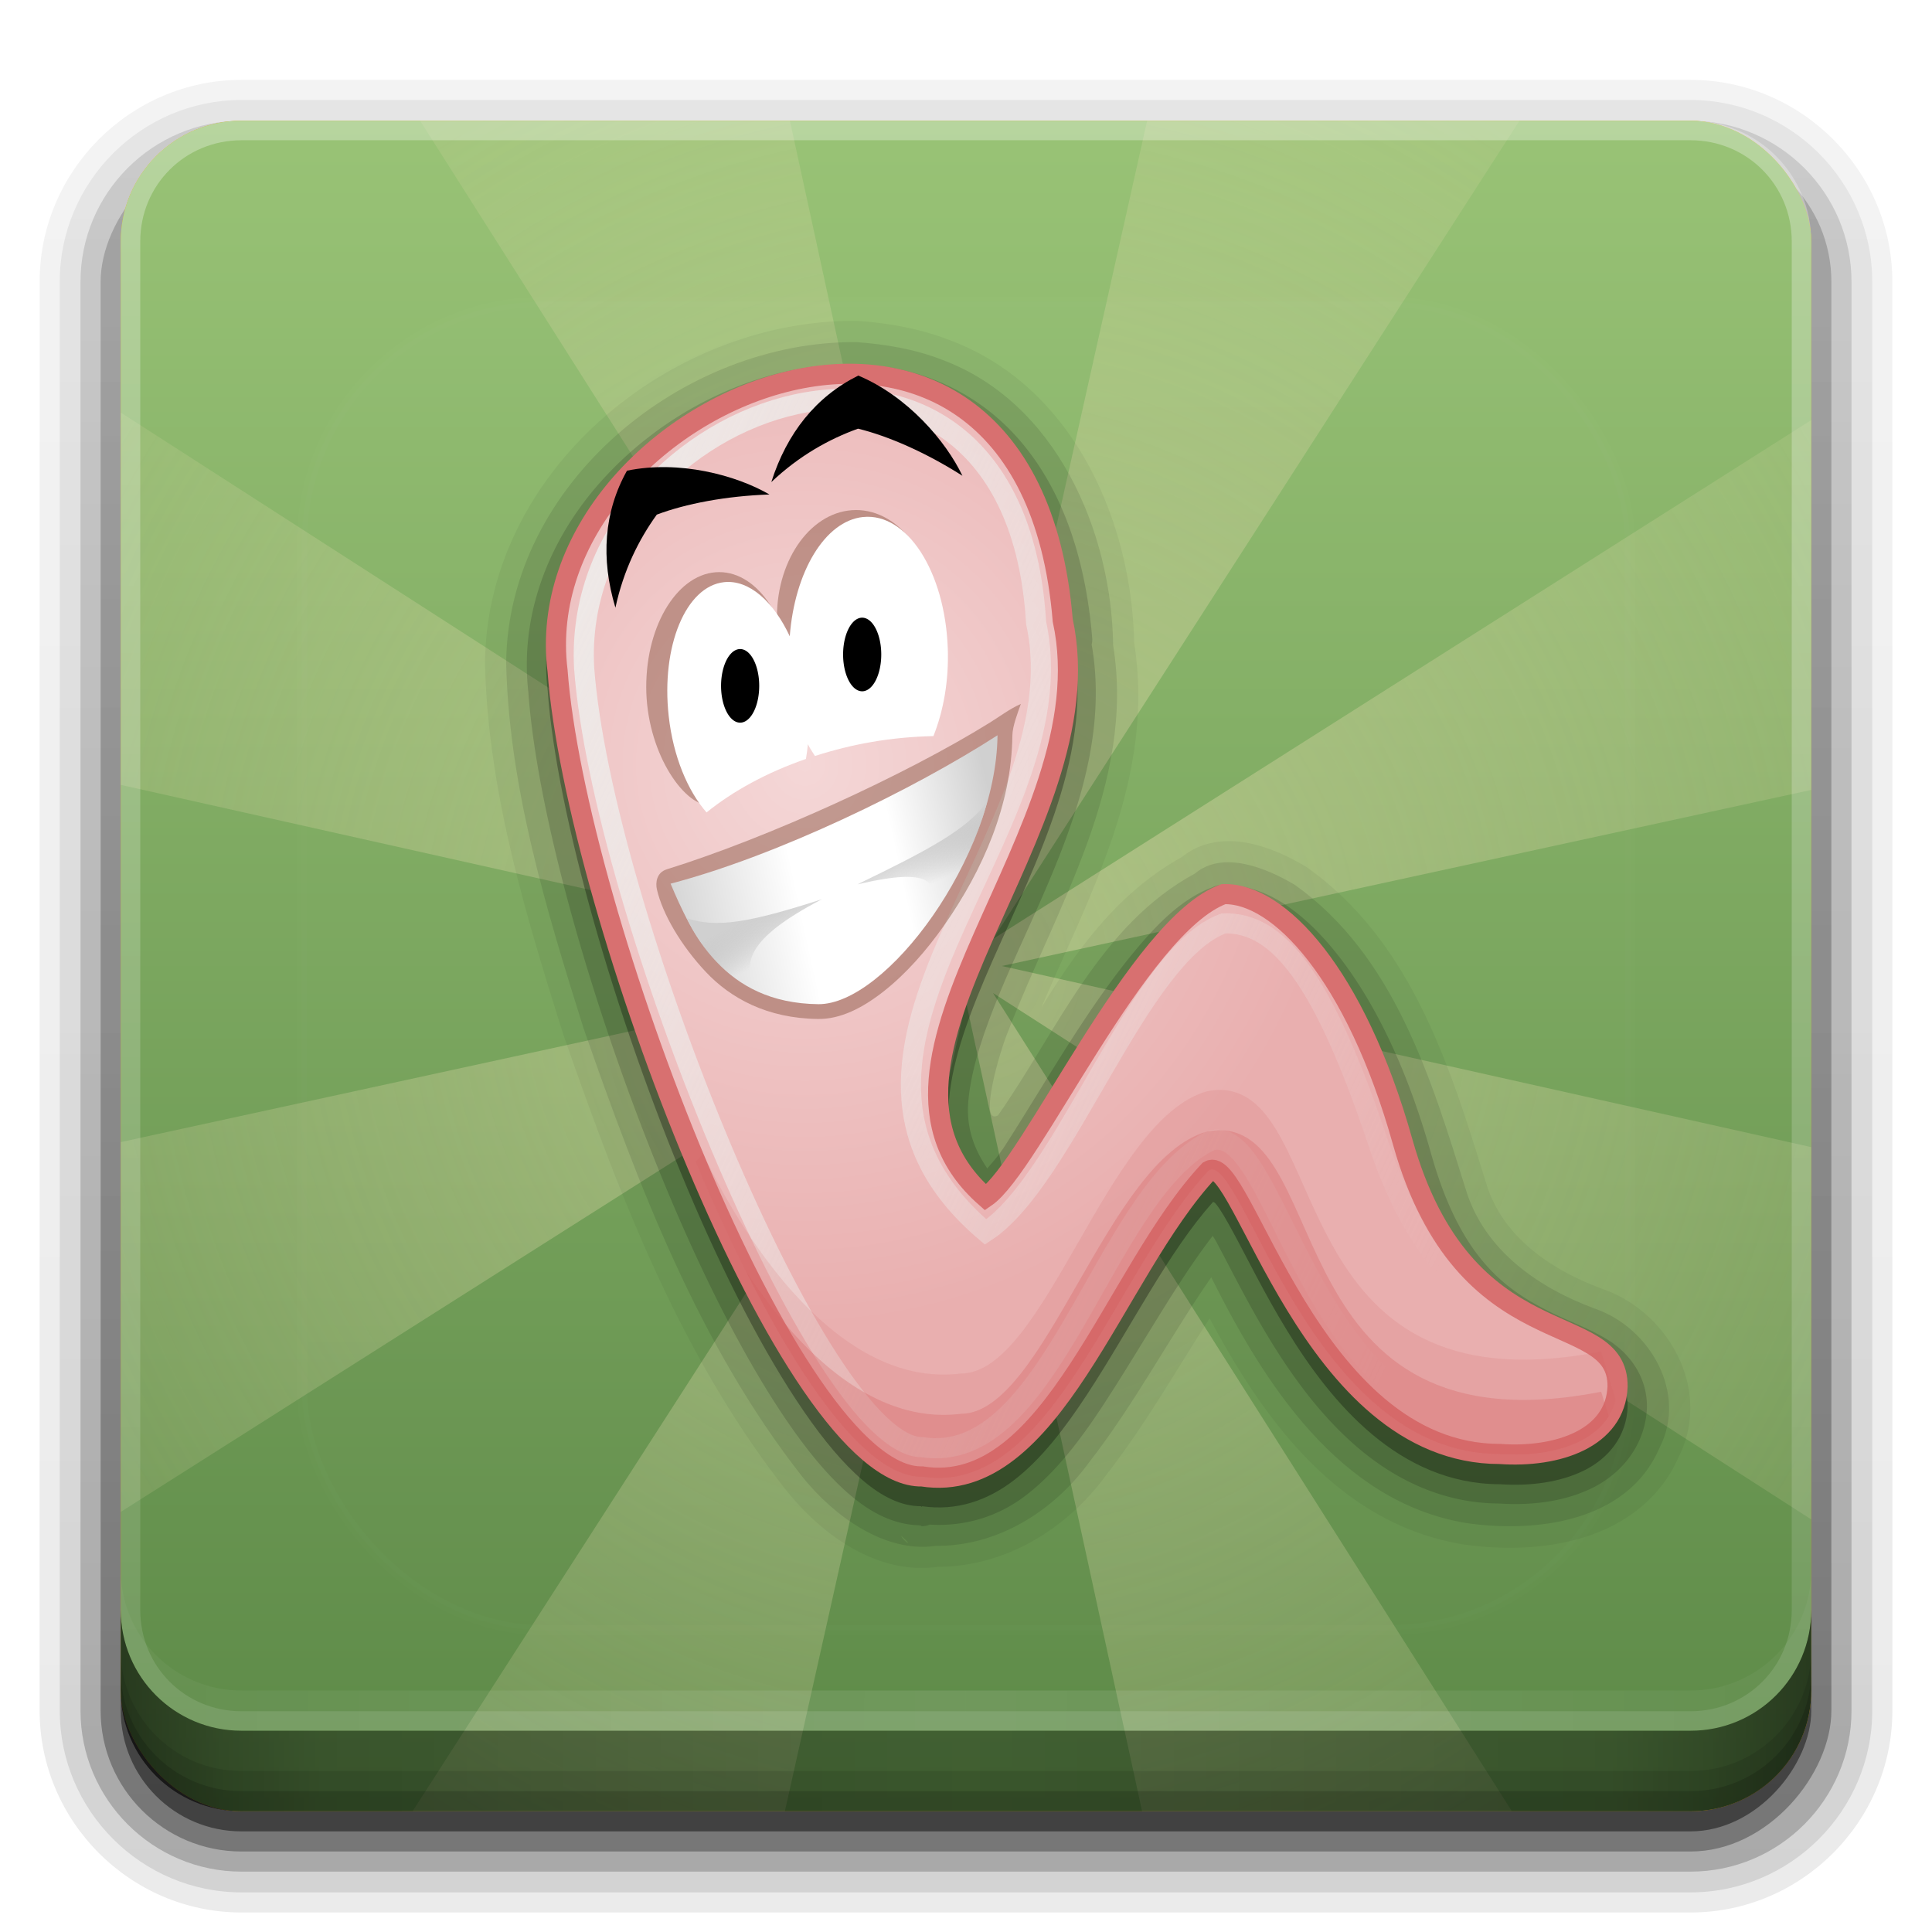 <?xml version="1.0" encoding="UTF-8" standalone="no"?>
<!-- Created with Inkscape (http://www.inkscape.org/) -->

<svg
   xmlns:dc="http://purl.org/dc/elements/1.1/"
   xmlns:cc="http://creativecommons.org/ns#"
   xmlns:rdf="http://www.w3.org/1999/02/22-rdf-syntax-ns#"
   xmlns:svg="http://www.w3.org/2000/svg"
   xmlns="http://www.w3.org/2000/svg"
   xmlns:xlink="http://www.w3.org/1999/xlink"
   xmlns:sodipodi="http://sodipodi.sourceforge.net/DTD/sodipodi-0.dtd"
   xmlns:inkscape="http://www.inkscape.org/namespaces/inkscape"
   width="96"
   height="96"
   id="svg2408"
   sodipodi:version="0.32"
   inkscape:version="0.92.2 5c3e80d, 2017-08-06"
   version="1.0"
   sodipodi:docname="gnome-gnibbles.svg"
   inkscape:output_extension="org.inkscape.output.svg.inkscape">
  <defs
     id="defs2410">
    <linearGradient
       inkscape:collect="always"
       id="linearGradient3982">
      <stop
         style="stop-color:#e9ddaf;stop-opacity:1;"
         offset="0"
         id="stop3984" />
      <stop
         style="stop-color:#e9ddaf;stop-opacity:0;"
         offset="1"
         id="stop3986" />
    </linearGradient>
    <linearGradient
       id="linearGradient3927">
      <stop
         style="stop-color:#5c8947;stop-opacity:1;"
         offset="0"
         id="stop3929" />
      <stop
         style="stop-color:#99c376;stop-opacity:1;"
         offset="1"
         id="stop3931" />
    </linearGradient>
    <linearGradient
       id="linearGradient3917">
      <stop
         style="stop-color:#f4d7d7;stop-opacity:1;"
         offset="0"
         id="stop3919" />
      <stop
         style="stop-color:#e9afaf;stop-opacity:1;"
         offset="1"
         id="stop3921" />
    </linearGradient>
    <linearGradient
       id="linearGradient3911">
      <stop
         style="stop-color:#ecd2d8;stop-opacity:1;"
         offset="0"
         id="stop3913" />
      <stop
         style="stop-color:#e0b3be;stop-opacity:1;"
         offset="1"
         id="stop3915" />
    </linearGradient>
    <linearGradient
       id="linearGradient4208">
      <stop
         style="stop-color:#f3840c;stop-opacity:1"
         offset="0"
         id="stop4210" />
      <stop
         style="stop-color:#f2b80c;stop-opacity:1"
         offset="1"
         id="stop4212" />
    </linearGradient>
    <linearGradient
       id="linearGradient4084">
      <stop
         id="stop4086"
         offset="0"
         style="stop-color:#537d6b;stop-opacity:1;" />
      <stop
         id="stop4088"
         offset="1"
         style="stop-color:#92bbaa;stop-opacity:1;" />
    </linearGradient>
    <linearGradient
       id="ButtonShadow"
       gradientTransform="scale(1.006,0.994)"
       x1="45.448"
       y1="92.54"
       x2="45.448"
       y2="7.017"
       gradientUnits="userSpaceOnUse">
      <stop
         style="stop-color:#000000;stop-opacity:1;"
         offset="0"
         id="stop3750" />
      <stop
         style="stop-color:#000000;stop-opacity:0.588;"
         offset="1"
         id="stop3752" />
    </linearGradient>
    <linearGradient
       inkscape:collect="always"
       id="linearGradient3737">
      <stop
         style="stop-color:#ffffff;stop-opacity:1;"
         offset="0"
         id="stop3739" />
      <stop
         style="stop-color:#ffffff;stop-opacity:0;"
         offset="1"
         id="stop3741" />
    </linearGradient>
    <linearGradient
       id="linearGradient3700">
      <stop
         style="stop-color:#2276c5;stop-opacity:1;"
         offset="0"
         id="stop3702" />
      <stop
         style="stop-color:#68baf4;stop-opacity:1;"
         offset="1"
         id="stop3704" />
    </linearGradient>
    <inkscape:perspective
       sodipodi:type="inkscape:persp3d"
       inkscape:vp_x="0 : 526.18109 : 1"
       inkscape:vp_y="0 : 1000 : 0"
       inkscape:vp_z="744.09448 : 526.18109 : 1"
       inkscape:persp3d-origin="372.04724 : 350.78739 : 1"
       id="perspective2416" />
    <linearGradient
       inkscape:collect="always"
       xlink:href="#linearGradient3700"
       id="linearGradient3706"
       x1="48"
       y1="90"
       x2="48"
       y2="5.988"
       gradientUnits="userSpaceOnUse" />
    <linearGradient
       inkscape:collect="always"
       xlink:href="#linearGradient3737"
       id="linearGradient3743"
       x1="36.357"
       y1="6"
       x2="36.357"
       y2="63.893"
       gradientUnits="userSpaceOnUse" />
    <filter
       inkscape:collect="always"
       id="filter3174">
      <feGaussianBlur
         inkscape:collect="always"
         stdDeviation="1.71"
         id="feGaussianBlur3176" />
    </filter>
    <filter
       inkscape:collect="always"
       id="filter3794"
       x="-0.192"
       width="1.384"
       y="-0.192"
       height="1.384">
      <feGaussianBlur
         inkscape:collect="always"
         stdDeviation="5.28"
         id="feGaussianBlur3796" />
    </filter>
    <linearGradient
       inkscape:collect="always"
       xlink:href="#linearGradient3737"
       id="linearGradient3613"
       x1="48"
       y1="20.221"
       x2="48"
       y2="138.661"
       gradientUnits="userSpaceOnUse" />
    <clipPath
       clipPathUnits="userSpaceOnUse"
       id="clipPath3613">
      <rect
         ry="6"
         rx="6"
         y="6"
         x="6"
         height="84"
         width="84"
         id="rect3615"
         style="fill:#ffffff;fill-opacity:1;fill-rule:nonzero;stroke:none" />
    </clipPath>
    <linearGradient
       inkscape:collect="always"
       xlink:href="#linearGradient4084"
       id="linearGradient3617"
       gradientUnits="userSpaceOnUse"
       x1="48"
       y1="90"
       x2="48"
       y2="5.988" />
    <inkscape:perspective
       id="perspective2905"
       inkscape:persp3d-origin="0.5 : 0.33333333 : 1"
       inkscape:vp_z="1 : 0.5 : 1"
       inkscape:vp_y="0 : 1000 : 0"
       inkscape:vp_x="0 : 0.5 : 1"
       sodipodi:type="inkscape:persp3d" />
    <linearGradient
       id="linearGradient556">
      <stop
         style="stop-color: rgb(255, 255, 255); stop-opacity: 1;"
         offset="0"
         id="stop557" />
      <stop
         style="stop-color: rgb(143, 143, 143); stop-opacity: 1;"
         offset="1"
         id="stop558" />
    </linearGradient>
    <linearGradient
       id="linearGradient561">
      <stop
         style="stop-color: rgb(114, 166, 219); stop-opacity: 1;"
         offset="0"
         id="stop562" />
      <stop
         style="stop-color: rgb(73, 116, 170); stop-opacity: 1;"
         offset="1"
         id="stop563" />
    </linearGradient>
    <linearGradient
       id="linearGradient2918">
      <stop
         style="stop-color: rgb(114, 166, 219); stop-opacity: 1;"
         offset="0"
         id="stop2920" />
      <stop
         style="stop-color: rgb(73, 116, 170); stop-opacity: 1;"
         offset="1"
         id="stop2922" />
    </linearGradient>
    <linearGradient
       id="linearGradient635">
      <stop
         style="stop-color: rgb(255, 255, 255); stop-opacity: 1;"
         offset="0"
         id="stop636" />
      <stop
         style="stop-color: rgb(255, 255, 255); stop-opacity: 0.176;"
         offset="1"
         id="stop637" />
    </linearGradient>
    <linearGradient
       id="linearGradient564">
      <stop
         style="stop-color: rgb(50, 120, 198); stop-opacity: 1;"
         offset="0"
         id="stop565" />
      <stop
         style="stop-color: rgb(38, 73, 128); stop-opacity: 1;"
         offset="1"
         id="stop566" />
    </linearGradient>
    <linearGradient
       id="linearGradient604">
      <stop
         style="stop-color: rgb(0, 0, 0); stop-opacity: 0.239;"
         offset="0"
         id="stop605" />
      <stop
         style="stop-color: rgb(0, 0, 0); stop-opacity: 0;"
         offset="1"
         id="stop606" />
    </linearGradient>
    <linearGradient
       id="linearGradient2937">
      <stop
         style="stop-color: rgb(114, 166, 219); stop-opacity: 1;"
         offset="0"
         id="stop2939" />
      <stop
         style="stop-color: rgb(73, 116, 170); stop-opacity: 1;"
         offset="1"
         id="stop2941" />
    </linearGradient>
    <linearGradient
       id="linearGradient2944">
      <stop
         style="stop-color: rgb(255, 255, 255); stop-opacity: 1;"
         offset="0"
         id="stop2946" />
      <stop
         style="stop-color: rgb(255, 255, 255); stop-opacity: 0.176;"
         offset="1"
         id="stop2948" />
    </linearGradient>
    <linearGradient
       id="linearGradient2951">
      <stop
         style="stop-color: rgb(255, 255, 255); stop-opacity: 1;"
         offset="0"
         id="stop2953" />
      <stop
         style="stop-color: rgb(143, 143, 143); stop-opacity: 1;"
         offset="1"
         id="stop2955" />
    </linearGradient>
    <linearGradient
       id="linearGradient2958">
      <stop
         style="stop-color: rgb(114, 166, 219); stop-opacity: 1;"
         offset="0"
         id="stop2960" />
      <stop
         style="stop-color: rgb(73, 116, 170); stop-opacity: 1;"
         offset="1"
         id="stop2962" />
    </linearGradient>
    <linearGradient
       id="linearGradient2965">
      <stop
         style="stop-color: rgb(114, 166, 219); stop-opacity: 1;"
         offset="0"
         id="stop2967" />
      <stop
         style="stop-color: rgb(73, 116, 170); stop-opacity: 1;"
         offset="1"
         id="stop2969" />
    </linearGradient>
    <linearGradient
       id="linearGradient641">
      <stop
         style="stop-color: rgb(0, 0, 0); stop-opacity: 0.416;"
         offset="0"
         id="stop642" />
      <stop
         style="stop-color: rgb(0, 0, 0); stop-opacity: 0;"
         offset="1"
         id="stop643" />
    </linearGradient>
    <linearGradient
       id="linearGradient2976">
      <stop
         style="stop-color: rgb(114, 166, 219); stop-opacity: 1;"
         offset="0"
         id="stop2978" />
      <stop
         style="stop-color: rgb(73, 116, 170); stop-opacity: 1;"
         offset="1"
         id="stop2980" />
    </linearGradient>
    <radialGradient
       inkscape:collect="always"
       xlink:href="#linearGradient556"
       id="radialGradient3143"
       gradientUnits="userSpaceOnUse"
       gradientTransform="scale(0.888,1.127)"
       spreadMethod="pad"
       cx="24.218"
       cy="13.492"
       fx="24.218"
       fy="13.492"
       r="10.214" />
    <linearGradient
       inkscape:collect="always"
       xlink:href="#linearGradient561"
       id="linearGradient4078"
       gradientUnits="userSpaceOnUse"
       gradientTransform="scale(1.517,0.659)"
       spreadMethod="pad"
       x1="36.83"
       y1="47.909"
       x2="37.26"
       y2="54.864" />
    <linearGradient
       inkscape:collect="always"
       xlink:href="#linearGradient3927"
       id="linearGradient4206"
       gradientUnits="userSpaceOnUse"
       x1="48"
       y1="90"
       x2="48"
       y2="5.988" />
    <linearGradient
       inkscape:collect="always"
       xlink:href="#linearGradient4208"
       id="linearGradient4214"
       gradientUnits="userSpaceOnUse"
       x1="48"
       y1="90"
       x2="48"
       y2="5.988" />
    <inkscape:perspective
       id="perspective3017"
       inkscape:persp3d-origin="0.5 : 0.33333333 : 1"
       inkscape:vp_z="1 : 0.5 : 1"
       inkscape:vp_y="0 : 1000 : 0"
       inkscape:vp_x="0 : 0.5 : 1"
       sodipodi:type="inkscape:persp3d" />
    <linearGradient
       y2="90.239"
       x2="32.251"
       y1="6.132"
       x1="32.251"
       gradientTransform="matrix(1.024,0,0,1.012,-1.143,-98.071)"
       gradientUnits="userSpaceOnUse"
       id="linearGradient3026"
       xlink:href="#ButtonShadow-0"
       inkscape:collect="always" />
    <linearGradient
       id="ButtonShadow-0"
       gradientTransform="matrix(1.006,0,0,0.994,100,0)"
       x1="45.448"
       y1="92.54"
       x2="45.448"
       y2="7.017"
       gradientUnits="userSpaceOnUse">
      <stop
         style="stop-color:#000000;stop-opacity:1;"
         offset="0"
         id="stop3750-8" />
      <stop
         style="stop-color:#000000;stop-opacity:0.588;"
         offset="1"
         id="stop3752-5" />
    </linearGradient>
    <linearGradient
       inkscape:collect="always"
       xlink:href="#ButtonShadow-0"
       id="linearGradient3780"
       gradientUnits="userSpaceOnUse"
       gradientTransform="matrix(1.024,0,0,1.012,-1.143,-98.071)"
       x1="32.251"
       y1="6.132"
       x2="32.251"
       y2="90.239" />
    <linearGradient
       id="linearGradient3027"
       gradientTransform="matrix(1.006,0,0,0.994,100,0)"
       x1="45.448"
       y1="92.54"
       x2="45.448"
       y2="7.017"
       gradientUnits="userSpaceOnUse">
      <stop
         style="stop-color:#000000;stop-opacity:1;"
         offset="0"
         id="stop3029" />
      <stop
         style="stop-color:#000000;stop-opacity:0.588;"
         offset="1"
         id="stop3031" />
    </linearGradient>
    <linearGradient
       inkscape:collect="always"
       xlink:href="#ButtonShadow-0"
       id="linearGradient3772"
       gradientUnits="userSpaceOnUse"
       gradientTransform="matrix(1.024,0,0,1.012,-1.143,-98.071)"
       x1="32.251"
       y1="6.132"
       x2="32.251"
       y2="90.239" />
    <linearGradient
       id="linearGradient3034"
       gradientTransform="matrix(1.006,0,0,0.994,100,0)"
       x1="45.448"
       y1="92.54"
       x2="45.448"
       y2="7.017"
       gradientUnits="userSpaceOnUse">
      <stop
         style="stop-color:#000000;stop-opacity:1;"
         offset="0"
         id="stop3036" />
      <stop
         style="stop-color:#000000;stop-opacity:0.588;"
         offset="1"
         id="stop3038" />
    </linearGradient>
    <linearGradient
       inkscape:collect="always"
       xlink:href="#ButtonShadow-0"
       id="linearGradient3725"
       gradientUnits="userSpaceOnUse"
       gradientTransform="matrix(1.024,0,0,1.012,-1.143,-98.071)"
       x1="32.251"
       y1="6.132"
       x2="32.251"
       y2="90.239" />
    <linearGradient
       id="linearGradient3041"
       gradientTransform="matrix(1.006,0,0,0.994,100,0)"
       x1="45.448"
       y1="92.54"
       x2="45.448"
       y2="7.017"
       gradientUnits="userSpaceOnUse">
      <stop
         style="stop-color:#000000;stop-opacity:1;"
         offset="0"
         id="stop3043" />
      <stop
         style="stop-color:#000000;stop-opacity:0.588;"
         offset="1"
         id="stop3045" />
    </linearGradient>
    <linearGradient
       inkscape:collect="always"
       xlink:href="#ButtonShadow-0"
       id="linearGradient3721"
       gradientUnits="userSpaceOnUse"
       gradientTransform="translate(0,-97)"
       x1="32.251"
       y1="6.132"
       x2="32.251"
       y2="90.239" />
    <linearGradient
       id="linearGradient3048"
       gradientTransform="matrix(1.006,0,0,0.994,100,0)"
       x1="45.448"
       y1="92.54"
       x2="45.448"
       y2="7.017"
       gradientUnits="userSpaceOnUse">
      <stop
         style="stop-color:#000000;stop-opacity:1;"
         offset="0"
         id="stop3050" />
      <stop
         style="stop-color:#000000;stop-opacity:0.588;"
         offset="1"
         id="stop3052" />
    </linearGradient>
    <linearGradient
       y2="90.239"
       x2="32.251"
       y1="6.132"
       x1="32.251"
       gradientTransform="matrix(1.024,0,0,1.012,-1.143,-98.071)"
       gradientUnits="userSpaceOnUse"
       id="linearGradient3059"
       xlink:href="#ButtonShadow-0"
       inkscape:collect="always" />
    <linearGradient
       gradientTransform="translate(0,-1.129)"
       gradientUnits="userSpaceOnUse"
       xlink:href="#linearGradient8606"
       id="linearGradient8612"
       y2="25.572"
       x2="45.034"
       y1="4.936"
       x1="0.861" />
    <radialGradient
       gradientTransform="matrix(1,0,0,1.039,0,-2.128)"
       gradientUnits="userSpaceOnUse"
       xlink:href="#linearGradient5941"
       id="radialGradient5947"
       fy="11.806"
       fx="7.623"
       r="21.627"
       cy="11.806"
       cx="7.623" />
    <linearGradient
       gradientTransform="matrix(0.118,0,0,0.118,-18.778,-34.159)"
       gradientUnits="userSpaceOnUse"
       xlink:href="#linearGradient4515"
       id="linearGradient3272"
       y2="663.848"
       x2="338.82"
       y1="357.554"
       x1="309.908" />
    <linearGradient
       gradientTransform="matrix(0.118,0,0,0.118,-18.778,-34.159)"
       gradientUnits="userSpaceOnUse"
       xlink:href="#linearGradient4523"
       id="linearGradient3269"
       y2="675.594"
       x2="240.337"
       y1="488.565"
       x1="222.266" />
    <linearGradient
       gradientTransform="matrix(0.118,0,0,0.118,-18.778,-35.287)"
       gradientUnits="userSpaceOnUse"
       xlink:href="#linearGradient2955"
       id="linearGradient3262"
       y2="473.957"
       x2="337.486"
       y1="499.116"
       x1="222.587" />
    <linearGradient
       gradientTransform="matrix(0.118,0,0,0.118,-18.778,-35.287)"
       gradientUnits="userSpaceOnUse"
       xlink:href="#linearGradient3714"
       id="linearGradient3254"
       y2="497.391"
       x2="308.307"
       y1="483.007"
       x1="301.556" />
    <linearGradient
       gradientTransform="matrix(0.118,0,0,0.118,-18.778,-34.159)"
       gradientUnits="userSpaceOnUse"
       xlink:href="#linearGradient4523"
       id="linearGradient3249"
       y2="681.918"
       x2="417.427"
       y1="516.574"
       x1="420.137" />
    <linearGradient
       gradientTransform="matrix(0.118,0,0,0.118,-18.778,-34.159)"
       gradientUnits="userSpaceOnUse"
       xlink:href="#linearGradient4523"
       id="linearGradient3246"
       y2="687.34"
       x2="302.68"
       y1="586.145"
       x1="308.451" />
    <linearGradient
       gradientTransform="matrix(0.387,0,0,0.387,-61.276,-111.004)"
       gradientUnits="userSpaceOnUse"
       xlink:href="#linearGradient4515"
       id="linearGradient5463"
       y2="663.848"
       x2="338.82"
       y1="357.554"
       x1="309.908" />
    <linearGradient
       id="linearGradient4515">
      <stop
         id="stop4517"
         offset="0"
         style="stop-color:#e49f81;stop-opacity:1" />
      <stop
         id="stop4531"
         offset="0.85"
         style="stop-color:#bf7a5c;stop-opacity:1" />
      <stop
         id="stop4519"
         offset="1"
         style="stop-color:#9c654b;stop-opacity:1" />
    </linearGradient>
    <linearGradient
       gradientTransform="matrix(0.387,0,0,0.387,-61.276,-111.004)"
       gradientUnits="userSpaceOnUse"
       xlink:href="#linearGradient4523"
       id="linearGradient5460"
       y2="675.594"
       x2="240.337"
       y1="488.565"
       x1="222.266" />
    <linearGradient
       id="linearGradient4523">
      <stop
         id="stop4525"
         offset="0"
         style="stop-color:#ffd089;stop-opacity:0.419" />
      <stop
         id="stop4527"
         offset="1"
         style="stop-color:#ffd089;stop-opacity:0" />
    </linearGradient>
    <linearGradient
       gradientTransform="matrix(0.387,0,0,0.387,-61.276,-111.004)"
       gradientUnits="userSpaceOnUse"
       xlink:href="#linearGradient2955"
       id="linearGradient5453"
       y2="473.957"
       x2="337.486"
       y1="499.116"
       x1="222.587" />
    <linearGradient
       id="linearGradient2955">
      <stop
         id="stop2957"
         offset="0"
         style="stop-color:#d0d0d0;stop-opacity:1" />
      <stop
         id="stop3689"
         offset="0.4"
         style="stop-color:white;stop-opacity:1" />
      <stop
         id="stop3709"
         offset="0.7"
         style="stop-color:white;stop-opacity:1" />
      <stop
         id="stop2959"
         offset="1"
         style="stop-color:#d0d0d0;stop-opacity:1" />
    </linearGradient>
    <linearGradient
       gradientTransform="matrix(0.387,0,0,0.387,-61.276,-111.004)"
       gradientUnits="userSpaceOnUse"
       xlink:href="#linearGradient3714"
       id="linearGradient5445"
       y2="497.391"
       x2="308.307"
       y1="483.007"
       x1="301.556" />
    <linearGradient
       id="linearGradient3714">
      <stop
         id="stop3718"
         offset="0"
         style="stop-color:#d0d0d0;stop-opacity:1" />
      <stop
         id="stop3722"
         offset="1"
         style="stop-color:#b0b0b0;stop-opacity:0" />
    </linearGradient>
    <linearGradient
       gradientTransform="matrix(0.387,0,0,0.387,-61.276,-111.004)"
       gradientUnits="userSpaceOnUse"
       xlink:href="#linearGradient4523"
       id="linearGradient5440"
       y2="681.918"
       x2="417.427"
       y1="516.574"
       x1="420.137" />
    <linearGradient
       gradientTransform="matrix(0.387,0,0,0.387,-61.276,-111.004)"
       gradientUnits="userSpaceOnUse"
       xlink:href="#linearGradient4523"
       id="linearGradient5437"
       y2="687.34"
       x2="302.68"
       y1="586.145"
       x1="308.451" />
    <linearGradient
       id="linearGradient5941">
      <stop
         id="stop5943"
         offset="0"
         style="stop-color:#fcaf3e;stop-opacity:1" />
      <stop
         id="stop5945"
         offset="1"
         style="stop-color:#f57900;stop-opacity:1" />
    </linearGradient>
    <linearGradient
       id="linearGradient8606">
      <stop
         id="stop8608"
         offset="0"
         style="stop-color:#eeeeec;stop-opacity:1" />
      <stop
         id="stop8610"
         offset="1"
         style="stop-color:#eeeeec;stop-opacity:0" />
    </linearGradient>
    <inkscape:perspective
       id="perspective3039"
       inkscape:persp3d-origin="24 : 16 : 1"
       inkscape:vp_z="48 : 24 : 1"
       inkscape:vp_y="0 : 1000 : 0"
       inkscape:vp_x="0 : 24 : 1"
       sodipodi:type="inkscape:persp3d" />
    <linearGradient
       inkscape:collect="always"
       xlink:href="#linearGradient3714"
       id="linearGradient3121"
       gradientUnits="userSpaceOnUse"
       gradientTransform="matrix(0.147,0,0,0.147,-0.098,-26.678)"
       x1="301.556"
       y1="483.007"
       x2="308.307"
       y2="497.391" />
    <linearGradient
       inkscape:collect="always"
       xlink:href="#linearGradient2955"
       id="linearGradient3128"
       gradientUnits="userSpaceOnUse"
       gradientTransform="matrix(0.147,0,0,0.147,-0.098,-26.678)"
       x1="222.587"
       y1="499.116"
       x2="337.486"
       y2="473.957" />
    <linearGradient
       inkscape:collect="always"
       xlink:href="#linearGradient8606"
       id="linearGradient3134"
       gradientUnits="userSpaceOnUse"
       gradientTransform="matrix(1.248,0,0,1.248,23.345,15.967)"
       x1="0.861"
       y1="4.936"
       x2="45.034"
       y2="25.572" />
    <radialGradient
       inkscape:collect="always"
       xlink:href="#linearGradient3917"
       id="radialGradient3925"
       cx="40"
       cy="40.301"
       fx="40"
       fy="40.301"
       r="26.876"
       gradientTransform="matrix(1,0,0,1.039,0,-1.877)"
       gradientUnits="userSpaceOnUse" />
    <radialGradient
       inkscape:collect="always"
       xlink:href="#linearGradient3982"
       id="radialGradient3988"
       cx="48"
       cy="48"
       fx="48"
       fy="48"
       r="42"
       gradientUnits="userSpaceOnUse"
       gradientTransform="matrix(1.716,0,1.3855817e-8,1.739,-34.375,-35.46)" />
    <linearGradient
       id="linearGradient4390"
       x1="48"
       x2="48"
       y1="88"
       y2="-40"
       gradientTransform="matrix(1,0,0,-1,0,92)"
       gradientUnits="userSpaceOnUse"
       xlink:href="#linearGradient3737" />
    <linearGradient
       id="linearGradient4429"
       x1="48"
       x2="112.12"
       y1="82"
       y2="82.455"
       gradientUnits="userSpaceOnUse"
       spreadMethod="reflect"
       xlink:href="#linearGradient3737" />
    <linearGradient
       id="linearGradient3228"
       x1="90"
       x2="48"
       y1="88"
       y2="88"
       gradientUnits="userSpaceOnUse"
       spreadMethod="reflect">
      <stop
         id="stop3894"
         stop-opacity=".588"
         offset="0" />
      <stop
         id="stop3896"
         stop-opacity=".471"
         offset=".118" />
      <stop
         id="stop3898"
         stop-opacity=".392"
         offset=".238" />
      <stop
         id="stop3900"
         stop-opacity=".314"
         offset="1" />
    </linearGradient>
  </defs>
  <sodipodi:namedview
     id="base"
     pagecolor="#ffffff"
     bordercolor="#666666"
     borderopacity="1.0"
     inkscape:pageopacity="0.0"
     inkscape:pageshadow="2"
     inkscape:zoom="3.718503"
     inkscape:cx="23.117445"
     inkscape:cy="32.900932"
     inkscape:document-units="px"
     inkscape:current-layer="layer3"
     showgrid="true"
     showborder="true"
     inkscape:showpageshadow="false"
     inkscape:window-width="1366"
     inkscape:window-height="743"
     inkscape:window-x="0"
     inkscape:window-y="25"
     inkscape:window-maximized="1"
     inkscape:snap-global="false">
    <inkscape:grid
       type="xygrid"
       id="grid3732"
       visible="true"
       enabled="true" />
  </sodipodi:namedview>
  <g
     inkscape:groupmode="layer"
     id="layer2"
     inkscape:label="Blur Shadow"
     sodipodi:insensitive="true"
     style="display:none">
    <rect
       style="opacity:0.9;fill:url(#ButtonShadow);fill-opacity:1;fill-rule:nonzero;stroke:none;filter:url(#filter3174)"
       id="rect3745"
       width="86"
       height="85"
       x="5"
       y="7"
       rx="6"
       ry="6" />
  </g>
  <g
     inkscape:groupmode="layer"
     id="layer4"
     inkscape:label="Shadow"
     style="display:inline"
     sodipodi:insensitive="true">
    <path
       sodipodi:type="inkscape:offset"
       inkscape:radius="0.99097413"
       inkscape:original="M 12 -94.03125 C 7.028367 -94.03125 2.96875 -89.971633 2.96875 -85 L 2.96875 -14 C 2.96875 -9.0283671 7.0283671 -4.96875 12 -4.96875 L 84 -4.96875 C 88.971633 -4.96875 93.03125 -9.028367 93.03125 -14 L 93.03125 -85 C 93.03125 -89.971633 88.971633 -94.03125 84 -94.03125 L 12 -94.03125 z "
       style="opacity:0.08;fill:url(#linearGradient3059);fill-opacity:1;fill-rule:nonzero;stroke:none;display:inline"
       id="path3786"
       d="m 12,-95.031 c -5.511,0 -10.031,4.52 -10.031,10.031 l 0,71 c 0,5.511 4.52,10.031 10.031,10.031 l 72,0 c 5.511,0 10.031,-4.52 10.031,-10.031 l 0,-71 c 0,-5.511 -4.52,-10.031 -10.031,-10.031 l -72,0 z"
       transform="scale(1,-1)" />
    <path
       sodipodi:type="inkscape:offset"
       inkscape:radius="1.0360184"
       inkscape:original="M 12 -93 C 7.5908667 -93 4 -89.409133 4 -85 L 4 -14 C 4 -9.5908667 7.5908667 -6 12 -6 L 84 -6 C 88.409133 -6 92 -9.5908667 92 -14 L 92 -85 C 92 -89.409133 88.409133 -93 84 -93 L 12 -93 z "
       style="opacity:0.1;fill:url(#linearGradient3780);fill-opacity:1;fill-rule:nonzero;stroke:none;display:inline"
       id="path3778"
       d="m 12,-94.031 c -4.972,0 -9.031,4.06 -9.031,9.031 l 0,71 c 0,4.972 4.06,9.031 9.031,9.031 l 72,0 c 4.972,0 9.031,-4.06 9.031,-9.031 l 0,-71 c 0,-4.972 -4.06,-9.031 -9.031,-9.031 l -72,0 z"
       transform="scale(1,-1)" />
    <path
       sodipodi:type="inkscape:offset"
       inkscape:radius="0.98962283"
       inkscape:original="M 12 -92 C 8.122 -92 5 -88.878 5 -85 L 5 -14 C 5 -10.122 8.122 -7 12 -7 L 84 -7 C 87.878 -7 91 -10.122 91 -14 L 91 -85 C 91 -88.878 87.878 -92 84 -92 L 12 -92 z "
       style="opacity:0.2;fill:url(#linearGradient3772);fill-opacity:1;fill-rule:nonzero;stroke:none;display:inline"
       id="path3770"
       d="m 12,-93 c -4.409,0 -8,3.591 -8,8 l 0,71 c 0,4.409 3.591,8 8,8 l 72,0 c 4.409,0 8,-3.591 8,-8 l 0,-71 c 0,-4.409 -3.591,-8 -8,-8 l -72,0 z"
       transform="scale(1,-1)" />
    <rect
       style="opacity:0.3;fill:url(#linearGradient3725);fill-opacity:1;fill-rule:nonzero;stroke:none;display:inline"
       id="rect3723"
       width="86"
       height="85"
       x="5"
       y="-92"
       rx="7"
       ry="7"
       transform="scale(1,-1)" />
    <rect
       transform="scale(1,-1)"
       ry="6"
       rx="6"
       y="-91"
       x="6"
       height="84"
       width="84"
       id="rect3716"
       style="opacity:0.45;fill:url(#linearGradient3721);fill-opacity:1;fill-rule:nonzero;stroke:none;display:inline" />
  </g>
  <g
     inkscape:label="Button"
     inkscape:groupmode="layer"
     id="layer1">
    <rect
       style="fill:url(#linearGradient4214);fill-opacity:1;fill-rule:nonzero;stroke:none"
       id="rect2419"
       width="84"
       height="84"
       x="6"
       y="6"
       rx="6"
       ry="6" />
    <rect
       ry="6"
       rx="6"
       y="6"
       x="6"
       height="84"
       width="84"
       id="rect4204"
       style="fill:url(#linearGradient4206);fill-opacity:1;fill-rule:nonzero;stroke:none" />
    <path
       style="opacity:0.45;fill:url(#radialGradient3988);fill-opacity:1;stroke:none"
       d="M 20.875,6 46.656,46.656 6,20.5 6,39 46.219,48 6,56.75 6,75.125 46.656,49.344 20.5,90 39,90 48,49.781 56.75,90 75.125,90 49.344,49.344 90,75.5 90,57 49.781,48 90,39.25 90,20.875 49.344,46.656 75.5,6 57,6 48,46.219 39.25,6 20.875,6 z"
       id="path4141" />
    <g
       id="g873">
      <path
         id="rect4377"
         d="M 12,86 C 8.676,86 6,83.324 6,80 V 12 C 6,8.676 8.676,6 12,6 h 72 c 3.324,0 6,2.676 6,6 v 68 c 0,3.324 -2.676,6 -6,6 z m 0,-0.969 h 72 c 2.805,0 5.031,-2.226 5.031,-5.031 v -68 c 0,-2.805 -2.226,-5.031 -5.031,-5.031 h -72 c -2.805,0 -5.031,2.226 -5.031,5.031 v 68 c 0,2.805 2.226,5.031 5.031,5.031 z"
         style="opacity:0.3;fill:url(#linearGradient4390)"
         inkscape:connector-curvature="0" />
      <path
         id="rect4414"
         d="m 6,78 v 2 c 0,3.324 2.676,6 6,6 h 72 c 3.324,0 6,-2.676 6,-6 v -2 c 0,3.324 -2.676,6 -6,6 H 12 C 8.676,84 6,81.324 6,78 Z"
         style="opacity:0.1;fill:url(#linearGradient4429)"
         inkscape:connector-curvature="0" />
      <g
         id="layer4-3">
        <path
           style="fill:url(#linearGradient3228)"
           inkscape:connector-curvature="0"
           d="m 6,80 v 4 c 0,3.324 2.676,6 6,6 h 72 c 3.324,0 6,-2.676 6,-6 v -4 c 0,3.324 -2.676,6 -6,6 H 12 C 8.676,86 6,83.324 6,80 Z"
           id="path3888" />
        <path
           style="color:#000000;opacity:0.1"
           inkscape:connector-curvature="0"
           d="m 6,82 v 2 c 0,3.324 2.676,6 6,6 h 72 c 3.324,0 6,-2.676 6,-6 v -2 c 0,3.324 -2.676,6 -6,6 H 12 C 8.676,88 6,85.324 6,82 Z"
           id="rect4345" />
        <path
           style="color:#000000;opacity:0.15"
           inkscape:connector-curvature="0"
           d="m 6,83 v 1 c 0,3.324 2.676,6 6,6 h 72 c 3.324,0 6,-2.676 6,-6 v -1 c 0,3.324 -2.676,6 -6,6 H 12 C 8.676,89 6,86.324 6,83 Z"
           id="rect4336" />
      </g>
    </g>
  </g>
  <g
     inkscape:groupmode="layer"
     id="layer5"
     inkscape:label="Highlight"
     sodipodi:insensitive="true">
    <rect
       style="opacity:0.1;fill:url(#linearGradient3613);fill-opacity:1;fill-rule:nonzero;stroke:#ffffff;stroke-width:0.5;stroke-linecap:round;stroke-linejoin:miter;stroke-miterlimit:4;stroke-opacity:1;stroke-dasharray:none;stroke-dashoffset:0;filter:url(#filter3794)"
       id="rect3171"
       width="66"
       height="66"
       x="15"
       y="15"
       rx="12"
       ry="12"
       clip-path="url(#clipPath3613)" />
  </g>
  <g
     inkscape:groupmode="layer"
     id="layer3"
     inkscape:label="Worm">
    <g
       id="g1050"
       transform="translate(0,-2)">
      <path
         d="M 42.572,17.943 C 33.383,17.863 24.2,25.327 24.1,34.926 a 1.057,1.057 0 0 0 0,0.035 c 0.139,6.351 2.037,12.56 3.893,18.451 a 1.057,1.057 0 0 0 0.01,0.029 c 2.727,7.815 5.76,15.863 11.043,22.586 a 1.057,1.057 0 0 0 0.006,0.008 c 1.688,2.111 4.436,4.251 7.547,3.82 3.41,-0.006 6.448,-1.925 8.369,-4.564 1.968,-2.529 3.483,-5.225 5.139,-7.783 2.635,4.94 6.337,10.168 12.529,11.221 a 1.057,1.057 0 0 0 0.023,0.004 c 1.862,0.276 4.013,0.273 6.002,-0.33 1.978,-0.6 3.823,-1.873 4.756,-4.02 0.842,-1.663 0.698,-3.515 -0.055,-5.023 -0.758,-1.52 -2.104,-2.752 -3.766,-3.326 l 0.02,0.006 c -2.64,-0.973 -4.977,-2.64 -5.76,-5.221 a 1.057,1.057 0 0 0 -0.004,-0.008 c -1.719,-5.503 -3.584,-11.92 -8.895,-15.703 a 1.057,1.057 0 0 0 -0.072,-0.047 c -0.748,-0.446 -1.718,-0.933 -2.799,-1.158 -1.065,-0.222 -2.339,-0.147 -3.346,0.674 -3.212,1.791 -5.209,4.6 -6.992,7.482 2.351,-5.545 5.673,-11.383 4.607,-18.115 -0.116,-5.991 -2.997,-12.768 -9.203,-15.057 -1.471,-0.567 -3.013,-0.833 -4.514,-0.941 a 1.057,1.057 0 0 0 -0.066,-0.002 z"
         id="path3956"
         style="opacity:0.05;fill:#000000;fill-opacity:1;fill-rule:evenodd;stroke:none"
         inkscape:original="M 42.5625 19 C 33.959952 18.92465 25.249522 26.020461 25.15625 34.9375 C 25.290766 41.091787 27.146758 47.210314 29 53.09375 C 31.721158 60.890383 34.724151 68.820895 39.875 75.375 C 41.430518 77.319495 43.969012 79.189207 46.5 78.8125 C 49.552199 78.84532 52.353471 77.098352 54.125 74.65625 C 56.383675 71.756134 58.094086 68.483839 60.1875 65.46875 C 62.815666 70.732558 66.528511 76.61962 72.8125 77.6875 C 76.291265 78.203887 80.889684 77.6301 82.46875 73.9375 C 83.862038 71.240129 82.010336 67.985449 79.25 67.03125 C 76.431407 65.99186 73.757505 64.13875 72.84375 61.125 C 71.122436 55.613893 69.282934 49.487479 64.34375 45.96875 C 62.972281 45.150423 60.77891 44.222425 59.375 45.40625 C 54.650987 47.96068 52.545005 53.234454 49.59375 57.4375 C 48.619648 57.949664 49.661375 54.266578 50.125 53.1875 C 52.502005 47.056392 56.420939 40.926283 55.3125 34.0625 C 55.232655 28.374009 52.476782 21.971086 46.78125 19.875 C 45.436896 19.355602 43.994292 19.103668 42.5625 19 z M 44.78125 78.3125 C 44.86107 78.579862 45.505371 78.956256 44.78125 78.3125 z "
         inkscape:radius="1.0564734"
         sodipodi:type="inkscape:offset" />
      <path
         id="path3950"
         d="m 42.562,19 c -8.603,-0.075 -17.319,7.015 -17.412,15.932 0.135,6.154 1.994,12.282 3.847,18.165 2.721,7.797 5.719,15.727 10.87,22.281 1.556,1.944 4.101,3.811 6.632,3.434 3.052,0.033 5.851,-1.713 7.622,-4.155 2.259,-2.9 3.972,-6.174 6.065,-9.189 2.628,5.264 6.346,11.137 12.63,12.205 3.479,0.516 8.064,-0.036 9.643,-3.728 1.393,-2.697 -0.446,-5.963 -3.207,-6.918 -2.819,-1.039 -5.502,-2.903 -6.416,-5.917 C 71.116,55.6 69.288,49.493 64.348,45.974 62.977,45.155 60.779,44.222 59.375,45.406 c -4.724,2.554 -6.836,7.818 -9.788,12.021 -0.974,0.512 0.068,-3.167 0.532,-4.246 C 52.496,47.05 56.421,40.926 55.312,34.062 55.233,28.374 52.471,21.959 46.775,19.862 45.431,19.343 43.994,19.104 42.562,19 Z m 2.219,59.312 c 0.724,0.644 0.08,0.267 0,0 z"
         style="opacity:0.1;fill:#000000;fill-opacity:1;fill-rule:evenodd;stroke:none"
         inkscape:connector-curvature="0" />
      <path
         d="m 42.523,20.102 c -1.314,-0.033 -2.627,0.136 -3.918,0.467 -3.448,0.885 -6.715,2.936 -9.059,5.719 -2.341,2.78 -3.744,6.376 -3.281,10.203 l -0.006,-0.043 c -0.012,-0.158 -0.013,-0.144 0,0.031 0.474,6.288 3.37,16.312 7.012,24.957 1.825,4.331 3.848,8.285 5.875,11.234 1.014,1.475 2.032,2.712 3.105,3.625 1.032,0.878 2.172,1.468 3.428,1.494 l -0.006,0.006 c 0.008,0.001 0.015,-0.003 0.023,-0.002 0.012,1.86e-4 0.022,0.008 0.033,0.008 0.059,0.008 0.028,0.037 0.102,0.035 a 0.961,0.961 0 0 0 0.363,-0.08 c 1.793,0.112 3.452,-0.423 4.799,-1.465 1.49,-1.152 2.69,-2.748 3.809,-4.451 1.922,-2.927 3.664,-6.115 5.459,-8.432 0.062,0.11 0.078,0.119 0.145,0.24 0.663,1.216 1.552,3.051 2.711,4.947 1.16,1.897 2.598,3.869 4.453,5.422 1.848,1.546 4.177,2.678 6.912,2.691 0.003,1.4e-5 0.005,-1.1e-5 0.008,0 1.613,0.107 3.257,-0.09 4.656,-0.785 1.45,-0.721 2.619,-2.14 2.689,-3.98 a 0.961,0.961 0 0 0 0,-0.027 C 81.851,70.395 80.945,69.232 79.914,68.59 78.944,67.986 77.916,67.645 76.875,67.113 74.772,66.039 72.56,64.486 71.113,59.334 69.902,55.02 68.283,51.776 66.539,49.535 64.795,47.295 62.837,45.913 60.752,45.977 H 60.688 a 0.961,0.961 0 0 0 -0.43,0.102 l -0.062,0.031 0.102,-0.043 c -1.521,0.553 -2.746,1.782 -3.943,3.227 -1.199,1.448 -2.361,3.166 -3.447,4.881 -1.083,1.711 -2.103,3.413 -2.963,4.742 -0.393,0.607 -0.601,0.792 -0.887,1.145 -0.683,-1.013 -1.047,-2.048 -0.943,-3.326 0.15,-1.861 0.992,-4.132 2.078,-6.598 2.112,-4.794 5.065,-10.355 4.051,-16.111 a 0.961,0.961 0 0 0 0.027,-0.322 c -0.465,-5.635 -2.546,-9.465 -5.525,-11.58 -1.482,-1.052 -3.157,-1.691 -4.9,-1.92 -0.434,-0.057 -0.882,-0.091 -1.32,-0.102 z m 31.967,56.607 c 0.002,9e-6 0.004,0.002 0.006,0.002 0.015,5.3e-5 0.027,-10e-7 0.035,0 z"
         id="path3946"
         style="opacity:0.15;fill:#000000;fill-opacity:1;fill-rule:evenodd;stroke:none"
         inkscape:original="M 42.5 21.0625 C 41.28441 21.03237 40.058856 21.188218 38.84375 21.5 C 35.603467 22.331426 32.489263 24.284501 30.28125 26.90625 C 28.079808 29.520197 26.79246 32.848472 27.21875 36.375 C 27.219416 36.3839 27.218074 36.39729 27.21875 36.40625 C 27.676542 42.473095 30.547666 52.496237 34.15625 61.0625 C 35.963208 65.35196 37.969026 69.260906 39.9375 72.125 C 40.921737 73.557047 41.901426 74.734657 42.875 75.5625 C 43.826637 76.37169 44.771854 76.840382 45.75 76.84375 C 45.77255 76.843828 45.78994 76.87545 45.8125 76.875 L 45.8125 76.84375 C 47.547107 77.0951 49.079429 76.557566 50.40625 75.53125 C 51.750013 74.491829 52.905472 72.979522 54 71.3125 C 56.136769 68.058093 58.063901 64.171293 60.28125 61.71875 C 60.31967 61.7512 60.34712 61.74251 60.40625 61.8125 C 60.624786 62.071173 60.907921 62.560267 61.25 63.1875 C 61.934157 64.441967 62.808275 66.2468 63.9375 68.09375 C 65.066726 69.9407 66.453449 71.830311 68.1875 73.28125 C 69.914035 74.7259 72.019104 75.741344 74.5 75.75 C 74.5108 75.750038 74.52044 75.75 74.53125 75.75 C 76.02589 75.852332 77.523297 75.6566 78.71875 75.0625 C 79.922666 74.464196 80.818438 73.374535 80.875 71.90625 C 80.88652 70.745095 80.241716 69.926402 79.40625 69.40625 C 78.570784 68.886098 77.548429 68.53647 76.4375 67.96875 C 74.215642 66.833311 71.693701 64.958867 70.1875 59.59375 C 69.002868 55.374068 67.425219 52.237181 65.78125 50.125 C 64.137281 48.012819 62.401543 46.887947 60.78125 46.9375 L 60.6875 46.9375 L 60.625 46.96875 C 59.399032 47.414165 58.248921 48.511926 57.09375 49.90625 C 55.938579 51.300574 54.793936 52.989571 53.71875 54.6875 C 52.643564 56.385429 51.624715 58.085394 50.75 59.4375 C 50.008596 60.583539 49.431797 61.272971 49 61.6875 C 47.535565 60.19459 47.002742 58.555023 47.15625 56.65625 C 47.324047 54.580739 48.214113 52.243202 49.3125 49.75 C 51.500976 44.78243 54.443198 39.244801 53.28125 33.78125 L 53.3125 33.78125 C 52.86388 28.341734 50.895875 24.828978 48.1875 22.90625 C 46.833313 21.944886 45.313182 21.365145 43.71875 21.15625 C 43.320142 21.104026 42.905197 21.072543 42.5 21.0625 z "
         inkscape:radius="0.96100461"
         sodipodi:type="inkscape:offset" />
      <path
         id="path3933"
         d="m 42.5,21.062 c -1.216,-0.03 -2.441,0.126 -3.656,0.438 -3.24,0.831 -6.354,2.785 -8.562,5.406 -2.201,2.614 -3.489,5.942 -3.062,9.469 6.66e-4,0.009 -6.76e-4,0.022 0,0.031 0.458,6.067 3.329,16.09 6.938,24.656 1.807,4.289 3.813,8.198 5.781,11.062 0.984,1.432 1.964,2.61 2.938,3.438 0.952,0.809 1.897,1.278 2.875,1.281 0.023,7.8e-5 0.04,0.032 0.062,0.031 v -0.031 c 1.735,0.251 3.267,-0.286 4.594,-1.312 1.344,-1.039 2.499,-2.552 3.594,-4.219 2.137,-3.254 4.064,-7.141 6.281,-9.594 0.038,0.032 0.066,0.024 0.125,0.094 0.219,0.259 0.502,0.748 0.844,1.375 0.684,1.254 1.558,3.059 2.688,4.906 1.129,1.847 2.516,3.737 4.25,5.188 1.727,1.445 3.832,2.46 6.312,2.469 0.011,3.8e-5 0.02,0 0.031,0 1.495,0.102 2.992,-0.093 4.188,-0.688 1.204,-0.598 2.1,-1.688 2.156,-3.156 0.012,-1.161 -0.633,-1.98 -1.469,-2.5 -0.835,-0.52 -1.858,-0.87 -2.969,-1.438 -2.222,-1.135 -4.744,-3.01 -6.25,-8.375 -1.185,-4.22 -2.762,-7.357 -4.406,-9.469 -1.644,-2.112 -3.38,-3.237 -5,-3.188 H 60.688 l -0.062,0.031 c -1.226,0.445 -2.376,1.543 -3.531,2.938 -1.155,1.394 -2.3,3.083 -3.375,4.781 -1.075,1.698 -2.094,3.398 -2.969,4.75 -0.741,1.146 -1.318,1.835 -1.75,2.25 -1.464,-1.493 -1.997,-3.132 -1.844,-5.031 0.168,-2.076 1.058,-4.413 2.156,-6.906 2.188,-4.968 5.131,-10.505 3.969,-15.969 h 0.031 c -0.449,-5.44 -2.417,-8.952 -5.125,-10.875 -1.354,-0.961 -2.874,-1.541 -4.469,-1.75 C 43.32,21.104 42.905,21.073 42.5,21.062 Z"
         style="opacity:0.3;fill:#000000;fill-opacity:1;fill-rule:evenodd;stroke:none"
         inkscape:connector-curvature="0" />
      <path
         d="m 27.705,35.332 c 0.885,11.89 11.546,40.163 18.112,40.031 6.47,1.013 9.504,-10.129 14.256,-15.193 1.648,-0.989 5.009,14.077 14.457,14.077 2.873,0.205 5.747,-0.779 5.846,-3.349 0.04,-4.012 -7.604,-1.209 -10.681,-12.168 C 67.352,50.386 63.532,46.346 60.797,46.429 56.548,47.973 51.242,59.954 48.975,61.498 41.268,54.713 55.096,43.305 52.806,32.822 51.045,11.463 26.031,21.812 27.705,35.332 Z"
         style="fill:url(#radialGradient3925);fill-opacity:1;fill-rule:evenodd;stroke:#d87070;stroke-width:1px;stroke-linecap:butt;stroke-linejoin:miter;stroke-opacity:1"
         id="path5054"
         inkscape:connector-curvature="0" />
      <path
         d="m 29.026,35.2 c 0.885,11.89 11.678,38.709 16.791,38.709 6.47,1.013 8.976,-12.507 14.256,-15.193 3.366,-1.385 4.876,14.077 14.325,14.077 2.873,0.205 4.558,-0.119 4.525,-1.764 C 79.359,68.471 72.107,69.659 68.506,58.861 65.767,50.65 63.532,47.799 60.797,47.883 56.548,49.426 52.96,60.614 48.975,63.215 38.494,54.317 53.775,43.437 51.485,32.954 50.384,14.37 28.277,21.812 29.026,35.2 Z"
         style="fill:none;stroke:url(#linearGradient3134);stroke-width:1px;stroke-linecap:butt;stroke-linejoin:miter;stroke-opacity:1"
         id="path6834"
         inkscape:connector-curvature="0" />
      <path
         d="m 50.726,36.978 c -0.533,0.232 -1.064,0.632 -1.557,0.938 -4.14,2.571 -10.999,5.713 -16.036,7.28 -0.506,0.157 -0.569,0.658 -0.492,0.998 0.277,1.216 1.204,2.797 2.433,4.102 1.229,1.305 3.042,2.308 5.578,2.336 1.107,0.012 2.193,-0.536 3.256,-1.37 1.063,-0.835 2.105,-1.988 3.04,-3.33 1.87,-2.683 3.315,-5.909 3.357,-9.391 0.006,-0.464 0.267,-1.123 0.421,-1.564 z m -2.017,2.953 c -0.357,2.458 -1.515,5.077 -2.966,7.16 -0.866,1.243 -1.829,2.296 -2.741,3.012 -0.912,0.716 -1.769,1.064 -2.336,1.058 -2.173,-0.024 -3.514,-0.803 -4.521,-1.872 -0.806,-0.856 -1.338,-1.907 -1.794,-2.916 4.772,-1.379 10.344,-4.022 14.357,-6.443 z"
         style="fill:#571e00;fill-opacity:0.322;stroke:none"
         id="path2951"
         inkscape:connector-curvature="0" />
      <path
         d="m 38.234,26.571 c -2.158,0.073 -4.162,0.459 -5.598,1 -0.894,1.24 -1.651,2.753 -2.056,4.625 -0.737,-2.44 -0.57,-4.764 0.575,-6.808 2.597,-0.536 5.426,0.223 7.08,1.183 z"
         style="fill:#000000;fill-opacity:1;stroke:none"
         id="path2184"
         inkscape:connector-curvature="0" />
      <path
         d="m 47.82,25.639 c -1.822,-1.16 -3.693,-1.974 -5.184,-2.339 -1.438,0.518 -2.918,1.338 -4.31,2.654 0.771,-2.43 2.222,-4.252 4.322,-5.292 2.445,1.025 4.351,3.251 5.173,4.977 z"
         style="fill:#000000;fill-opacity:1;stroke:none"
         id="path2186"
         inkscape:connector-curvature="0" />
      <path
         d="m 33.32,45.909 c 5.317,-1.392 12.072,-4.681 16.246,-7.374 -0.062,6.087 -5.559,13.399 -8.907,13.362 -4.71,-0.052 -6.311,-3.561 -7.339,-5.989 z"
         style="fill:url(#linearGradient3128);fill-opacity:1;stroke:none"
         id="path2196"
         inkscape:connector-curvature="0" />
      <path
         d="m 39.358,36.133 c 0.45,-5.68 -2.242,3.386 -4.128,5.889 -1.325,-0.056 -3.119,-2.739 -3.119,-5.889 0,-3.149 1.623,-5.705 3.624,-5.705 2,0 3.624,2.556 3.624,5.705 z"
         style="fill:#571e00;fill-opacity:0.322;stroke:none"
         id="path2210"
         inkscape:connector-curvature="0" />
      <path
         d="m 46.47,32.664 c 0,2.937 -1.762,5.32 -3.932,5.32 -2.17,0 -3.932,-2.383 -3.932,-5.32 0,-2.937 1.762,-5.32 3.932,-5.32 2.17,0 3.932,2.383 3.932,5.32 z"
         style="fill:#571e00;fill-opacity:0.322;stroke:none"
         id="path2212"
         inkscape:connector-curvature="0" />
      <path
         d="m 42.89,27.689 c -1.906,0.194 -3.405,2.736 -3.647,5.928 -0.806,-1.729 -2.02,-2.821 -3.261,-2.69 -1.903,0.201 -3.138,3.18 -2.755,6.65 0.222,2.01 0.947,3.726 1.881,4.792 1.327,-1.072 3.01,-1.99 4.939,-2.658 0.038,-0.238 0.075,-0.48 0.097,-0.731 0.104,0.217 0.232,0.39 0.35,0.584 0.893,-0.286 1.83,-0.525 2.81,-0.694 1.049,-0.182 2.077,-0.271 3.077,-0.294 0.495,-1.237 0.775,-2.752 0.713,-4.383 -0.145,-3.81 -2.03,-6.723 -4.203,-6.503 z"
         style="fill:#ffffff;fill-opacity:1;stroke:none"
         id="path2198"
         inkscape:connector-curvature="0" />
      <path
         d="m 43.789,34.521 a 0.948,1.829 0 0 1 -1.896,0 0.948,1.829 0 1 1 1.896,0 z"
         style="fill:#000000;fill-opacity:1;stroke:none"
         id="path2944"
         inkscape:connector-curvature="0" />
      <path
         d="m 49.058,41.817 c -0.978,1.402 -3.031,2.468 -6.452,4.125 3.901,-0.902 3.825,-0.029 3.95,1.274 0.853,-1.294 1.975,-3.318 2.502,-5.399 z m -8.218,4.866 c -3.618,1.165 -5.21,1.435 -6.723,0.943 0.773,1.607 2.015,2.941 3.426,3.596 -0.592,-1.316 -0.59,-2.507 3.297,-4.539 z"
         style="fill:url(#linearGradient3121);fill-opacity:1;stroke:none"
         id="rect2946"
         inkscape:connector-curvature="0" />
      <path
         d="m 37.725,36.08 a 0.948,1.829 0 0 1 -1.896,0 0.948,1.829 0 1 1 1.896,0 z"
         style="fill:#000000;fill-opacity:1;stroke:none"
         id="path8632"
         inkscape:connector-curvature="0" />
      <path
         sodipodi:nodetypes="ccccccccccc"
         id="path3968"
         d="M 60.594,56.156 C 60.41,56.155 60.202,56.185 60,56.219 55.01,57.567 51.931,70.25 47.75,70.25 40.159,71.195 34.938,59.312 34.938,59.312 l -0.375,0.406 c 3.607,8.595 7.951,15.723 11.25,15.656 6.47,1.013 9.498,-10.154 14.25,-15.219 1.648,-0.989 5.02,14.094 14.469,14.094 2.612,0.186 5.222,-0.611 5.75,-2.688 L 79.562,69.156 c -16.07,3.136 -13.273,-12.971 -18.969,-13 z"
         style="opacity:0.15;fill:#d35f5f;stroke:none"
         inkscape:connector-curvature="0" />
      <path
         id="path3977"
         d="M 60.594,58.156 C 60.41,58.155 60.202,58.185 60,58.219 55.01,59.567 51.931,72.25 47.75,72.25 c -4.691,0.584 -8.479,-3.712 -10.688,-7.094 2.988,5.947 6.185,10.27 8.75,10.219 6.47,1.013 9.498,-10.154 14.25,-15.219 1.648,-0.989 5.02,14.094 14.469,14.094 2.243,0.16 4.483,-0.398 5.406,-1.875 l -0.375,-1.219 c -16.07,3.136 -13.273,-12.971 -18.969,-13 z"
         style="opacity:0.3;fill:#d35f5f;stroke:none"
         inkscape:connector-curvature="0" />
    </g>
  </g>
</svg>
